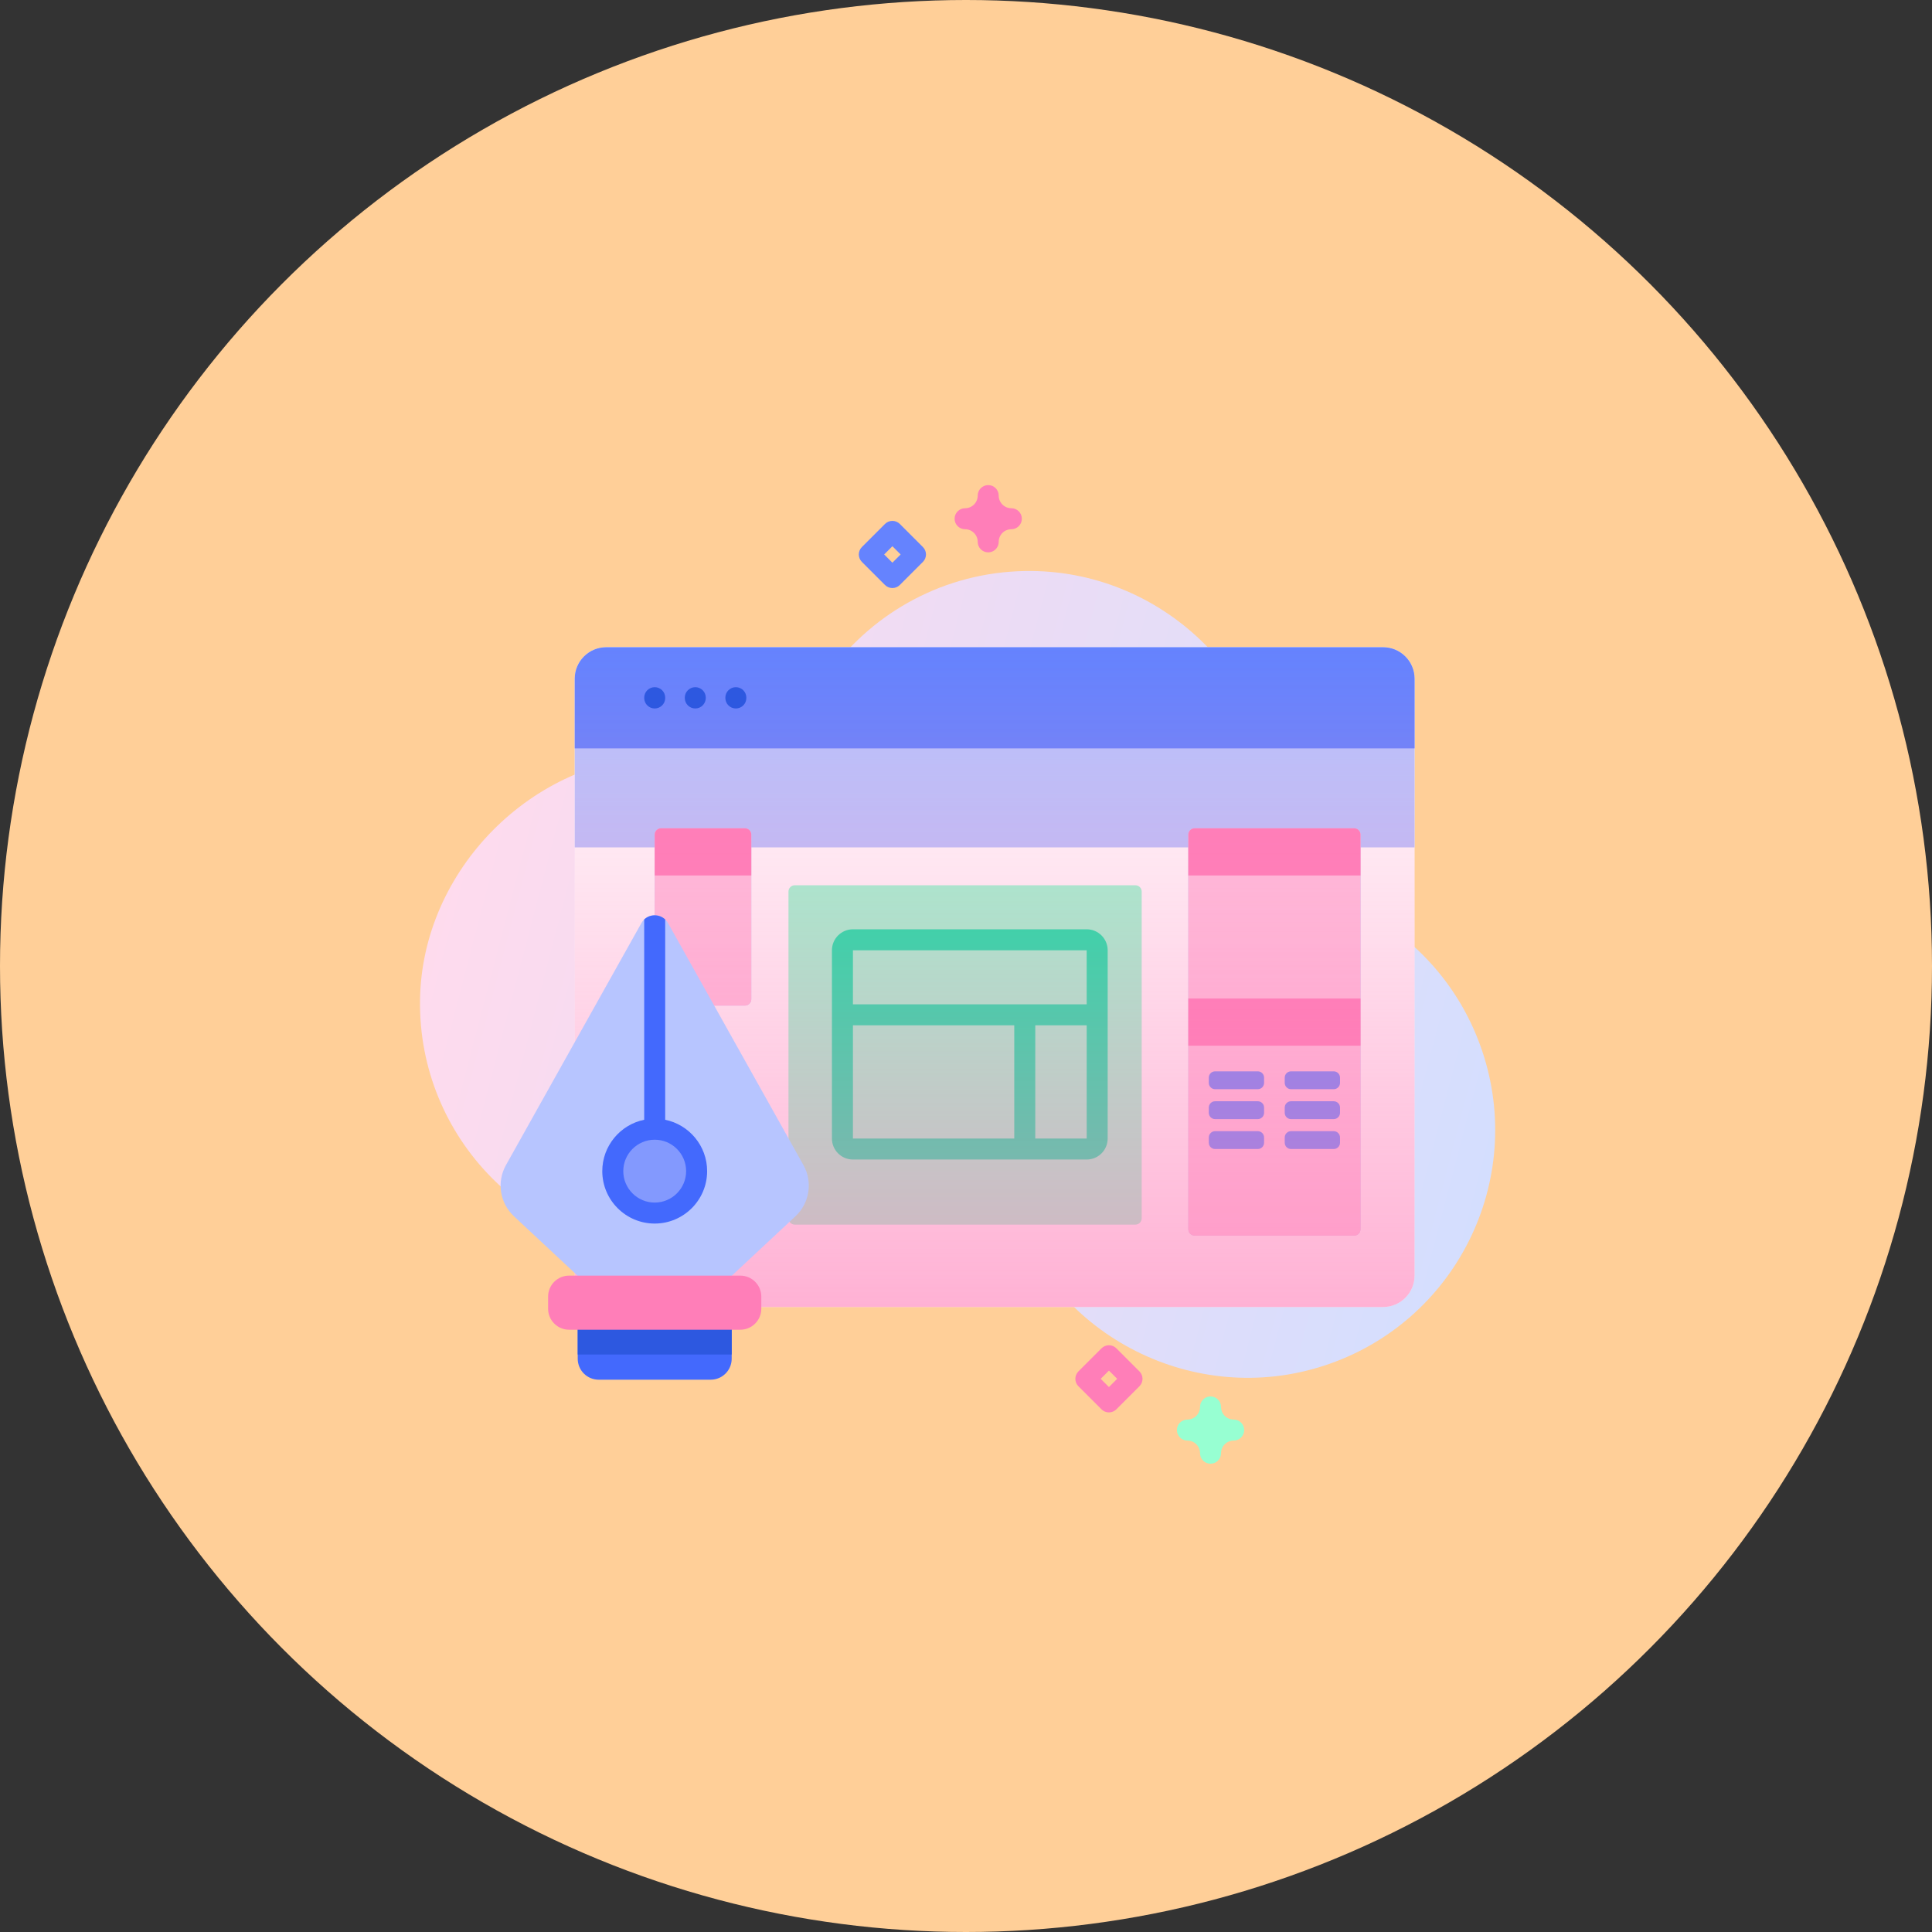 <svg width="115" height="115" viewBox="0 0 115 115" fill="none" xmlns="http://www.w3.org/2000/svg">
<rect x="0" y="0" width="115" height="115" fill="#333333" stroke="none"/>
<circle cx="57.5" cy="57.5" r="57.5" fill="#FFCF98"/>
<path d="M88.203 62.49C86.725 58.163 83.436 54.97 79.472 53.465C77.418 52.685 76.053 50.733 76.023 48.536C76.023 48.488 76.022 48.44 76.021 48.392C75.832 40.319 69.085 33.85 61.011 33.989C56.249 34.071 52.038 36.408 49.398 39.979C47.125 43.054 43.587 44.975 39.763 44.973C39.651 44.973 39.538 44.974 39.425 44.976C31.686 45.145 25.105 51.786 25.001 59.527C24.892 67.768 31.539 74.483 39.755 74.483C46.124 74.483 51.549 70.449 53.616 64.796C54.157 63.317 55.76 62.525 57.276 62.95C57.295 62.955 57.314 62.96 57.333 62.966C58.721 63.349 59.641 64.671 59.527 66.106C59.375 68.028 59.6 70.012 60.252 71.955C62.817 79.597 71.15 83.791 78.814 81.29C86.652 78.732 90.861 70.267 88.203 62.49Z" fill="url(#paint0_linear)"/>
<path d="M84.201 40.401V75.925C84.201 76.96 83.362 77.8 82.327 77.8H36.086C35.051 77.8 34.211 76.96 34.211 75.925V40.401C34.211 39.366 35.051 38.526 36.086 38.526H82.327C83.362 38.526 84.201 39.366 84.201 40.401Z" fill="white"/>
<path d="M67.583 72.894H47.308C47.101 72.894 46.933 72.726 46.933 72.519V53.069C46.933 52.862 47.101 52.694 47.308 52.694H67.583C67.79 52.694 67.958 52.862 67.958 53.069V72.519C67.958 72.726 67.79 72.894 67.583 72.894Z" fill="#97FFD2"/>
<path d="M84.201 50.441V40.401C84.201 39.367 83.362 38.527 82.327 38.527H36.086C35.051 38.527 34.211 39.367 34.211 40.401V50.441H84.201Z" fill="#B7C5FF"/>
<path d="M84.201 44.547V40.401C84.201 39.366 83.362 38.526 82.327 38.526H36.086C35.05 38.526 34.211 39.366 34.211 40.401V44.547H84.201Z" fill="#6583FE"/>
<path d="M80.607 73.548H71.109C70.902 73.548 70.734 73.38 70.734 73.173V49.678C70.734 49.471 70.902 49.303 71.109 49.303H80.607C80.814 49.303 80.982 49.471 80.982 49.678V73.173C80.982 73.38 80.814 73.548 80.607 73.548Z" fill="#B7C5FF"/>
<path d="M80.607 73.548H71.109C70.902 73.548 70.734 73.38 70.734 73.173V49.678C70.734 49.471 70.902 49.303 71.109 49.303H80.607C80.814 49.303 80.982 49.471 80.982 49.678V73.173C80.982 73.38 80.814 73.548 80.607 73.548Z" fill="#FFC4DF"/>
<path d="M80.982 52.113H70.734V49.678C70.734 49.471 70.902 49.303 71.109 49.303H80.607C80.814 49.303 80.982 49.471 80.982 49.678V52.113H80.982Z" fill="#FF7EB8"/>
<path d="M70.734 59.435H80.982V62.245H70.734V59.435Z" fill="#FF7EB8"/>
<path d="M74.868 64.833H72.327C72.12 64.833 71.953 64.665 71.953 64.458V64.145C71.953 63.938 72.12 63.77 72.327 63.77H74.868C75.076 63.77 75.243 63.938 75.243 64.145V64.458C75.243 64.665 75.076 64.833 74.868 64.833Z" fill="#6583FE"/>
<path d="M79.388 64.833H76.847C76.64 64.833 76.472 64.665 76.472 64.458V64.145C76.472 63.938 76.64 63.77 76.847 63.77H79.388C79.596 63.77 79.763 63.938 79.763 64.145V64.458C79.763 64.665 79.596 64.833 79.388 64.833Z" fill="#6583FE"/>
<path d="M74.868 66.614H72.327C72.12 66.614 71.953 66.446 71.953 66.239V65.926C71.953 65.719 72.12 65.551 72.327 65.551H74.868C75.076 65.551 75.243 65.719 75.243 65.926V66.239C75.243 66.446 75.076 66.614 74.868 66.614Z" fill="#6583FE"/>
<path d="M79.388 66.614H76.847C76.64 66.614 76.472 66.446 76.472 66.239V65.926C76.472 65.719 76.64 65.551 76.847 65.551H79.388C79.596 65.551 79.763 65.719 79.763 65.926V66.239C79.763 66.446 79.596 66.614 79.388 66.614Z" fill="#6583FE"/>
<path d="M74.868 68.394H72.327C72.12 68.394 71.953 68.227 71.953 68.019V67.707C71.953 67.5 72.12 67.332 72.327 67.332H74.868C75.076 67.332 75.243 67.5 75.243 67.707V68.019C75.243 68.227 75.076 68.394 74.868 68.394Z" fill="#6583FE"/>
<path d="M79.388 68.394H76.847C76.64 68.394 76.472 68.227 76.472 68.019V67.707C76.472 67.5 76.64 67.332 76.847 67.332H79.388C79.596 67.332 79.763 67.5 79.763 67.707V68.019C79.763 68.227 79.596 68.394 79.388 68.394Z" fill="#6583FE"/>
<path d="M44.719 59.481V49.678C44.719 49.471 44.551 49.303 44.344 49.303H39.345C39.138 49.303 38.971 49.471 38.971 49.678V59.481C38.971 59.688 39.138 59.856 39.345 59.856H44.344C44.551 59.856 44.719 59.688 44.719 59.481Z" fill="#B7C5FF"/>
<path d="M44.719 59.481V49.678C44.719 49.471 44.551 49.303 44.344 49.303H39.345C39.138 49.303 38.971 49.471 38.971 49.678V59.481C38.971 59.688 39.138 59.856 39.345 59.856H44.344C44.551 59.856 44.719 59.688 44.719 59.481Z" fill="#FFC4DF"/>
<path d="M44.719 52.113H38.971V49.678C38.971 49.471 39.138 49.303 39.345 49.303H44.344C44.551 49.303 44.719 49.471 44.719 49.678V52.113H44.719Z" fill="#FF7EB8"/>
<path d="M65.933 67.769V56.565C65.933 55.875 65.373 55.315 64.684 55.315H50.77C50.08 55.315 49.52 55.875 49.52 56.565V67.769C49.52 68.459 50.08 69.019 50.77 69.019H64.684C65.373 69.019 65.933 68.459 65.933 67.769ZM61.623 67.769V61.031H64.684L64.684 67.769L61.623 67.769ZM64.683 56.565L64.684 59.781H50.77V56.565L64.683 56.565ZM50.77 61.031H60.373V67.769L50.77 67.77V61.031Z" fill="#01ECA5"/>
<path d="M39.474 48.247H41.892C42.171 48.247 42.397 48.022 42.397 47.743C42.397 47.465 42.171 47.239 41.892 47.239H39.474C39.196 47.239 38.971 47.465 38.971 47.743C38.971 48.022 39.196 48.247 39.474 48.247Z" fill="#B7C5FF"/>
<path d="M45.223 48.247H47.641C47.92 48.247 48.145 48.022 48.145 47.743C48.145 47.465 47.92 47.239 47.641 47.239H45.223C44.945 47.239 44.719 47.465 44.719 47.743C44.719 48.022 44.945 48.247 45.223 48.247Z" fill="#B7C5FF"/>
<path d="M50.972 48.247H53.39C53.669 48.247 53.894 48.022 53.894 47.743C53.894 47.465 53.669 47.239 53.39 47.239H50.972C50.694 47.239 50.468 47.465 50.468 47.743C50.468 48.022 50.694 48.247 50.972 48.247Z" fill="#B7C5FF"/>
<path d="M56.721 48.247H59.139C59.417 48.247 59.643 48.022 59.643 47.743C59.643 47.465 59.417 47.239 59.139 47.239H56.721C56.443 47.239 56.217 47.465 56.217 47.743C56.217 48.022 56.443 48.247 56.721 48.247Z" fill="#B7C5FF"/>
<path d="M62.47 48.247H64.888C65.166 48.247 65.392 48.022 65.392 47.743C65.392 47.465 65.166 47.239 64.888 47.239H62.47C62.192 47.239 61.966 47.465 61.966 47.743C61.966 48.022 62.192 48.247 62.47 48.247Z" fill="#B7C5FF"/>
<path d="M84.201 40.401V75.925C84.201 76.96 83.362 77.8 82.327 77.8H36.086C35.051 77.8 34.211 76.96 34.211 75.925V40.401C34.211 39.366 35.051 38.526 36.086 38.526H82.327C83.362 38.526 84.201 39.366 84.201 40.401Z" fill="url(#paint1_linear)"/>
<path d="M39.596 41.546V41.528C39.596 41.182 39.316 40.903 38.971 40.903C38.625 40.903 38.346 41.182 38.346 41.528V41.546C38.346 41.891 38.625 42.171 38.971 42.171C39.316 42.171 39.596 41.891 39.596 41.546Z" fill="#2D58E0"/>
<path d="M42.011 41.546V41.528C42.011 41.182 41.731 40.903 41.386 40.903C41.04 40.903 40.761 41.182 40.761 41.528V41.546C40.761 41.891 41.04 42.171 41.386 42.171C41.731 42.171 42.011 41.891 42.011 41.546Z" fill="#2D58E0"/>
<path d="M44.426 41.546V41.528C44.426 41.182 44.146 40.903 43.801 40.903C43.456 40.903 43.176 41.182 43.176 41.528V41.546C43.176 41.891 43.456 42.171 43.801 42.171C44.146 42.171 44.426 41.891 44.426 41.546Z" fill="#2D58E0"/>
<path d="M42.303 82.125H35.638C34.947 82.125 34.388 81.566 34.388 80.875V78.126H43.553V80.875C43.553 81.566 42.993 82.125 42.303 82.125Z" fill="#4369FD"/>
<path d="M34.388 78.126H43.553V80.625H34.388V78.126Z" fill="#2D58E0"/>
<path d="M35.613 77.084H42.328L47.348 72.398C48.189 71.613 48.386 70.355 47.824 69.35L39.763 54.946C39.416 54.326 38.525 54.326 38.178 54.946L30.117 69.35C29.555 70.355 29.751 71.613 30.593 72.398L35.613 77.084Z" fill="#B7C5FF"/>
<path d="M38.97 72.206C40.349 72.206 41.466 71.089 41.466 69.711C41.466 68.332 40.349 67.215 38.97 67.215C37.592 67.215 36.475 68.332 36.475 69.711C36.475 71.089 37.592 72.206 38.97 72.206Z" fill="#8399FE"/>
<path d="M44.066 79.15H33.875C33.185 79.15 32.625 78.591 32.625 77.9V77.18C32.625 76.49 33.185 75.93 33.875 75.93H44.066C44.756 75.93 45.316 76.49 45.316 77.18V77.9C45.316 78.591 44.756 79.15 44.066 79.15Z" fill="#FF7EB8"/>
<path d="M39.595 66.653V54.73C39.249 54.4 38.691 54.399 38.345 54.73V66.653C36.923 66.943 35.85 68.204 35.85 69.711C35.85 71.431 37.25 72.831 38.97 72.831C40.691 72.831 42.091 71.431 42.091 69.711C42.091 68.204 41.018 66.943 39.595 66.653ZM38.97 71.582C37.939 71.582 37.1 70.742 37.1 69.711C37.1 68.679 37.939 67.84 38.97 67.84C40.002 67.84 40.841 68.679 40.841 69.711C40.841 70.742 40.002 71.582 38.97 71.582Z" fill="#4369FD"/>
<path d="M53.119 35.003C52.953 35.003 52.794 34.937 52.677 34.82L51.303 33.446C51.059 33.202 51.059 32.806 51.303 32.562L52.677 31.188C52.794 31.071 52.953 31.005 53.119 31.005C53.285 31.005 53.444 31.071 53.561 31.188L54.935 32.562C55.179 32.806 55.179 33.202 54.935 33.446L53.561 34.82C53.444 34.937 53.285 35.003 53.119 35.003ZM52.629 33.004L53.119 33.494L53.609 33.004L53.119 32.514L52.629 33.004Z" fill="#6583FE"/>
<path d="M72.056 87.125C71.711 87.125 71.431 86.845 71.431 86.5C71.431 86.085 71.094 85.748 70.679 85.748C70.334 85.748 70.054 85.469 70.054 85.123C70.054 84.778 70.334 84.498 70.679 84.498C71.094 84.498 71.431 84.161 71.431 83.746C71.431 83.401 71.711 83.121 72.056 83.121C72.401 83.121 72.681 83.401 72.681 83.746C72.681 84.161 73.018 84.498 73.433 84.498C73.778 84.498 74.058 84.778 74.058 85.123C74.058 85.469 73.778 85.748 73.433 85.748C73.018 85.748 72.681 86.085 72.681 86.5C72.681 86.845 72.401 87.125 72.056 87.125Z" fill="#97FFD2"/>
<path d="M67.824 81.631L66.45 80.257C66.333 80.14 66.174 80.074 66.008 80.074C65.842 80.074 65.683 80.14 65.566 80.257L64.192 81.631C63.948 81.875 63.948 82.271 64.192 82.515L65.566 83.889C65.683 84.006 65.842 84.072 66.008 84.072C66.174 84.072 66.333 84.006 66.45 83.889L67.824 82.515C68.068 82.271 68.068 81.875 67.824 81.631ZM66.008 82.563L65.518 82.073L66.008 81.583L66.498 82.073L66.008 82.563Z" fill="#FF7EB8"/>
<path d="M57.446 31.502C57.86 31.502 58.197 31.839 58.197 32.254C58.197 32.599 58.477 32.879 58.822 32.879C59.168 32.879 59.447 32.599 59.447 32.254C59.447 31.839 59.784 31.502 60.199 31.502C60.544 31.502 60.824 31.222 60.824 30.877C60.824 30.532 60.544 30.252 60.199 30.252C59.785 30.252 59.447 29.915 59.447 29.5C59.447 29.155 59.168 28.875 58.822 28.875C58.477 28.875 58.197 29.155 58.197 29.5C58.197 29.915 57.86 30.252 57.446 30.252C57.1 30.252 56.821 30.532 56.821 30.877C56.821 31.222 57.1 31.502 57.446 31.502Z" fill="#FF7EB8"/>
<defs>
<linearGradient id="paint0_linear" x1="22.881" y1="47.012" x2="93.268" y2="65.421" gradientUnits="userSpaceOnUse">
<stop offset="0.049" stop-color="#FFDBED"/>
<stop offset="0.999" stop-color="#D2DEFF"/>
</linearGradient>
<linearGradient id="paint1_linear" x1="59.206" y1="38.526" x2="59.206" y2="77.8" gradientUnits="userSpaceOnUse">
<stop offset="0.003" stop-color="#FF7EB8" stop-opacity="0"/>
<stop offset="1" stop-color="#FF7EB8" stop-opacity="0.6"/>
</linearGradient>
</defs>
</svg>
